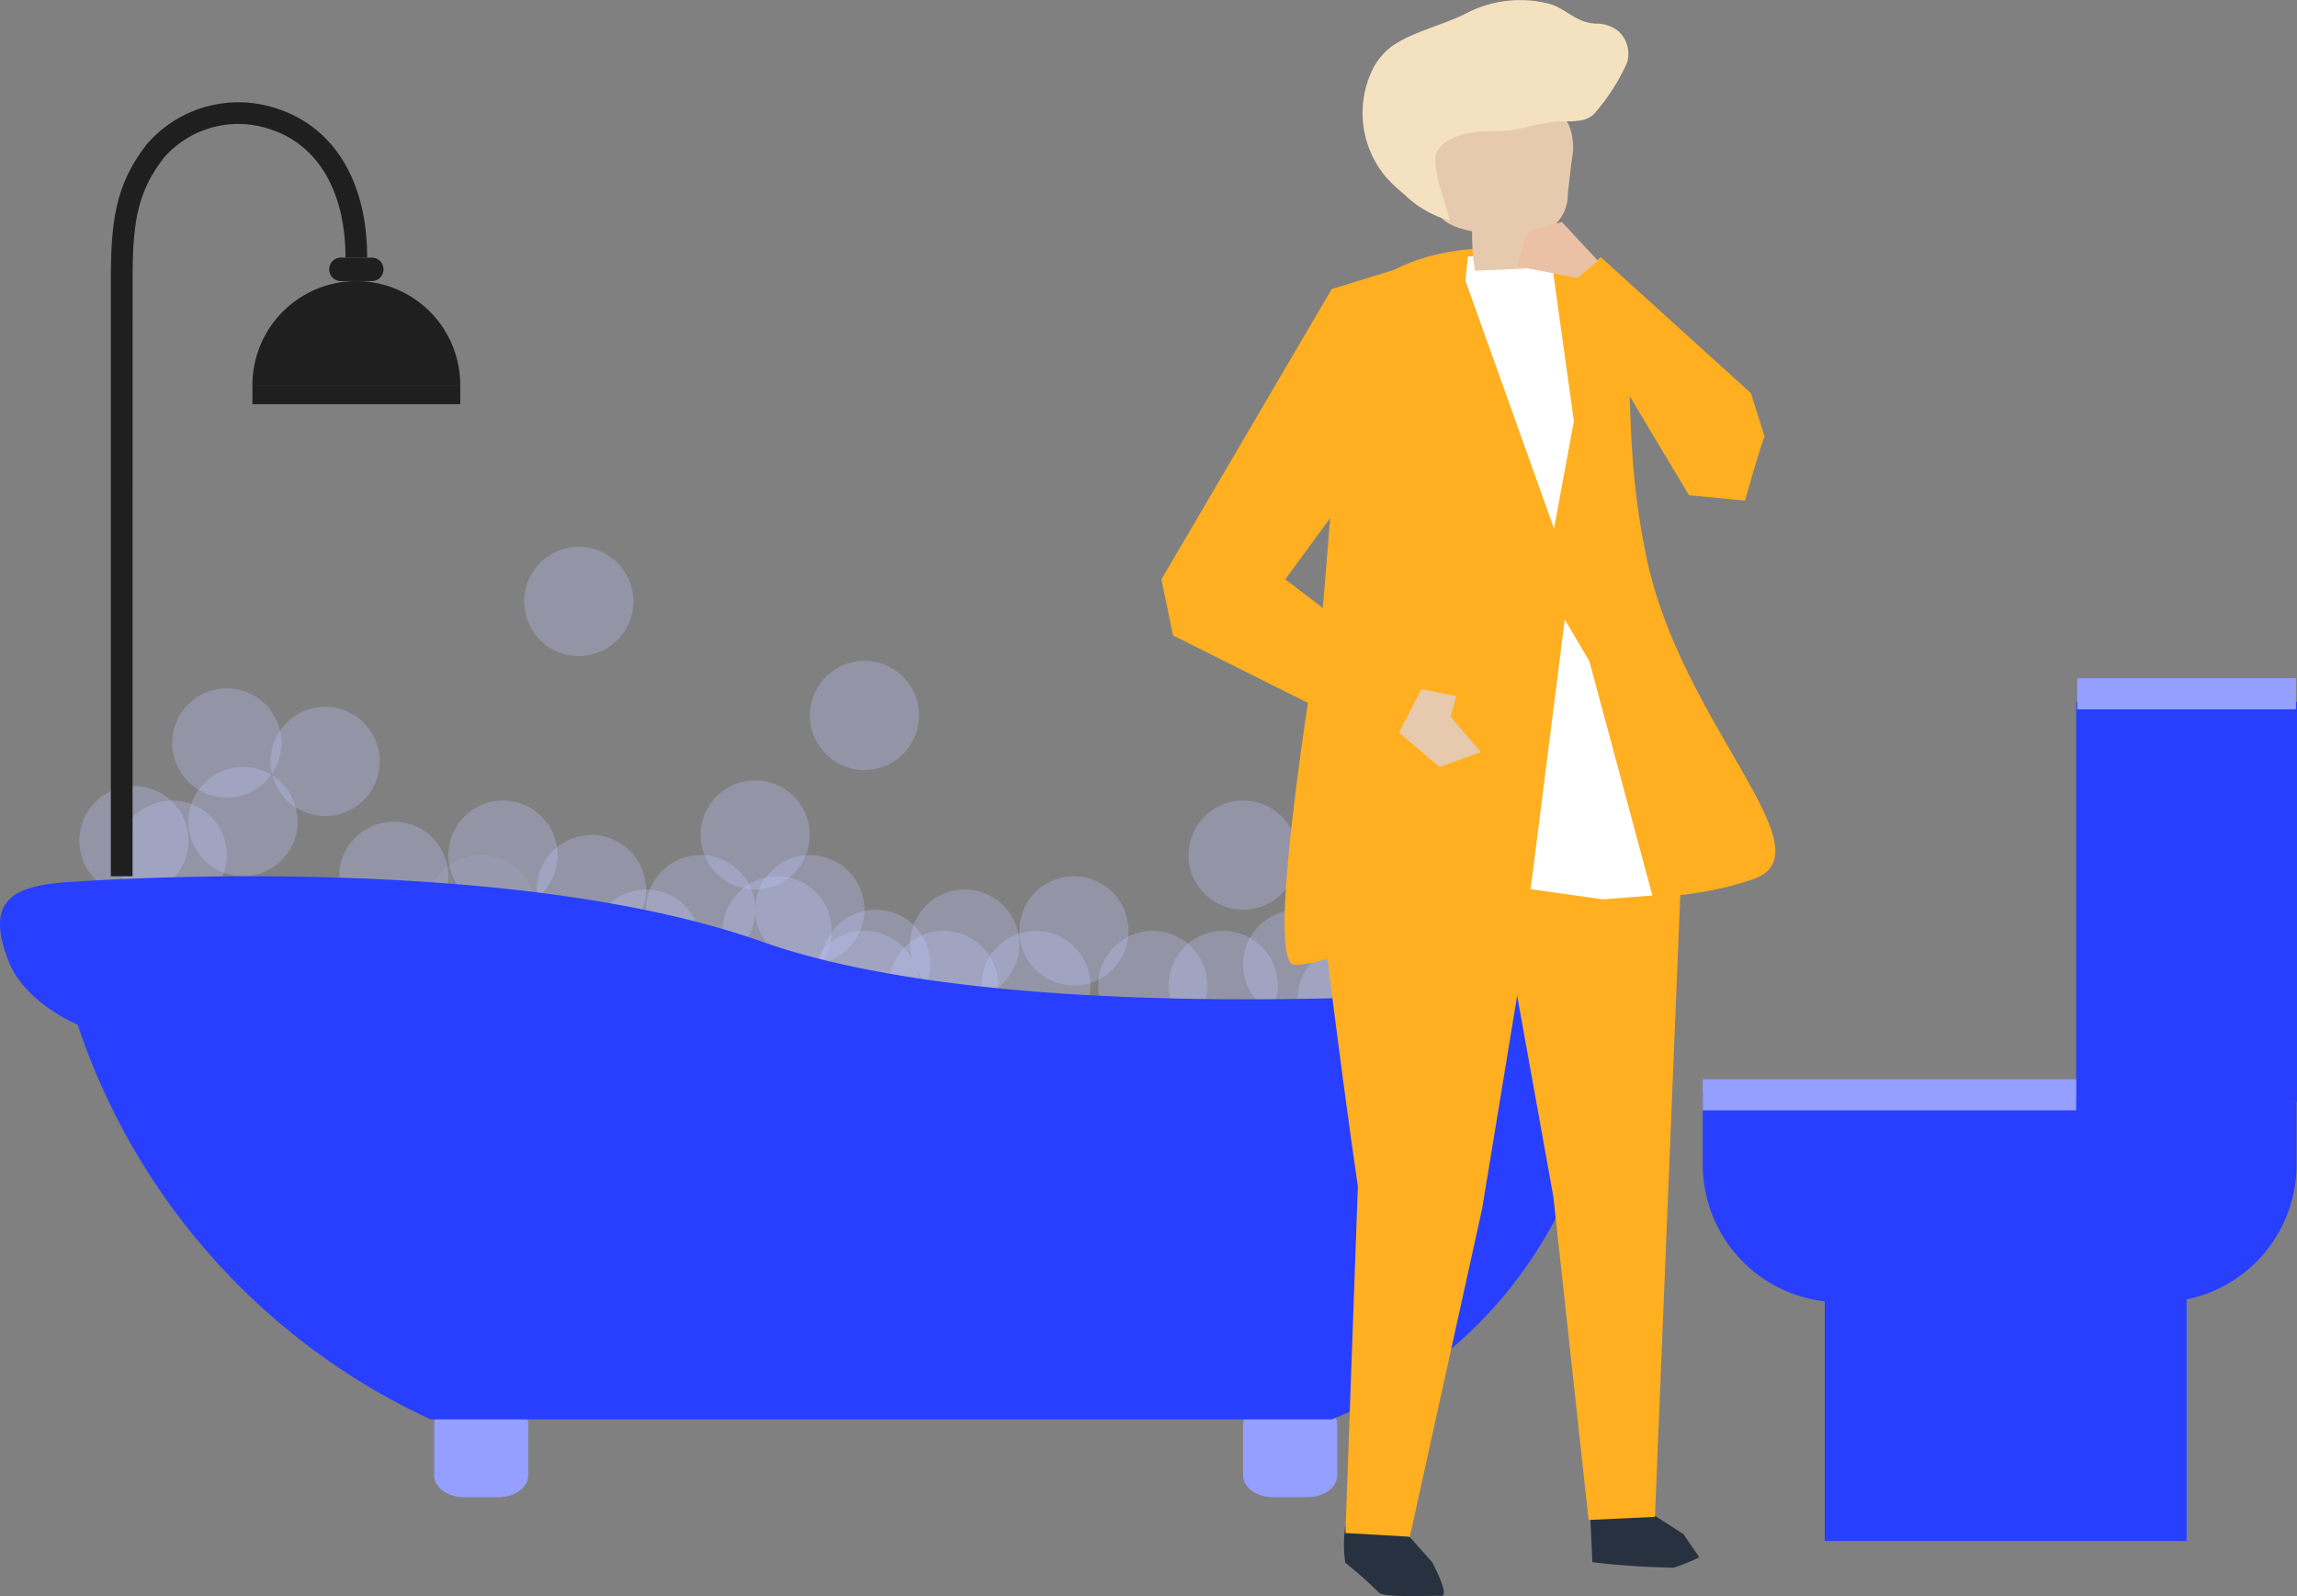 <svg xmlns="http://www.w3.org/2000/svg" width="133.958" height="93.074" viewBox="0 0 133.958 93.074">
  <rect x="0" y="0" width="133.958" height="93.074" fill="#808080" stroke="none"/>
  <g id="bathroom_icon" data-name="bathroom icon" transform="translate(-53.504 -564.497)">
    <g id="Group_293" data-name="Group 293" transform="translate(53.504 570.481)">
      <g id="Group_292" data-name="Group 292" transform="translate(0 0)">
        <g id="Group_291" data-name="Group 291">
          <g id="Group_285" data-name="Group 285" transform="translate(4.627 25.909)">
            <path id="Path_3111" data-name="Path 3111" d="M183.382,655.16a3.184,3.184,0,1,1,3.184,3.184A3.185,3.185,0,0,1,183.382,655.16Z" transform="translate(-118.695 -637.184)" fill="#bec5ff" opacity="0.3"/>
            <path id="Path_3112" data-name="Path 3112" d="M173.5,669.4a3.184,3.184,0,1,1,3.183,3.184A3.183,3.183,0,0,1,173.5,669.4Z" transform="translate(-114.085 -643.824)" fill="#bec5ff" opacity="0.3"/>
            <path id="Path_3113" data-name="Path 3113" d="M181.208,669.4a3.184,3.184,0,1,1,3.184,3.184A3.183,3.183,0,0,1,181.208,669.4Z" transform="translate(-117.682 -643.824)" fill="#bec5ff" opacity="0.3"/>
            <path id="Path_3114" data-name="Path 3114" d="M189.348,667.091a3.184,3.184,0,1,1,3.183,3.184A3.184,3.184,0,0,1,189.348,667.091Z" transform="translate(-121.478 -642.748)" fill="#bec5ff" opacity="0.3"/>
            <path id="Path_3115" data-name="Path 3115" d="M195.313,670.85a3.183,3.183,0,1,1,3.184,3.184A3.185,3.185,0,0,1,195.313,670.85Z" transform="translate(-124.259 -644.501)" fill="#bec5ff" opacity="0.3"/>
            <path id="Path_3116" data-name="Path 3116" d="M164.894,663.434a3.183,3.183,0,1,1,3.183,3.183A3.183,3.183,0,0,1,164.894,663.434Z" transform="translate(-110.074 -641.043)" fill="#bec5ff" opacity="0.3"/>
            <path id="Path_3117" data-name="Path 3117" d="M160.741,669.4a3.183,3.183,0,1,1,3.183,3.184A3.183,3.183,0,0,1,160.741,669.4Z" transform="translate(-108.138 -643.824)" fill="#bec5ff" opacity="0.3"/>
            <path id="Path_3118" data-name="Path 3118" d="M152.962,664.885a3.184,3.184,0,1,1,3.184,3.183A3.184,3.184,0,0,1,152.962,664.885Z" transform="translate(-104.51 -641.719)" fill="#bec5ff" opacity="0.3"/>
            <path id="Path_3119" data-name="Path 3119" d="M150.654,669.4a3.184,3.184,0,1,1,3.184,3.184A3.183,3.183,0,0,1,150.654,669.4Z" transform="translate(-103.434 -643.824)" fill="#bec5ff" opacity="0.3"/>
            <path id="Path_3120" data-name="Path 3120" d="M143.238,667.091a3.184,3.184,0,1,1,3.184,3.184A3.183,3.183,0,0,1,143.238,667.091Z" transform="translate(-99.976 -642.748)" fill="#bec5ff" opacity="0.3"/>
            <path id="Path_3121" data-name="Path 3121" d="M142,669.4a3.184,3.184,0,1,1,3.184,3.184A3.183,3.183,0,0,1,142,669.4Z" transform="translate(-99.396 -643.824)" fill="#bec5ff" opacity="0.3"/>
            <path id="Path_3122" data-name="Path 3122" d="M136.031,661.126a3.184,3.184,0,1,1,3.183,3.183A3.183,3.183,0,0,1,136.031,661.126Z" transform="translate(-96.615 -639.966)" fill="#bec5ff" opacity="0.3"/>
            <path id="Path_3123" data-name="Path 3123" d="M132.471,663.434a3.183,3.183,0,1,1,3.183,3.183A3.183,3.183,0,0,1,132.471,663.434Z" transform="translate(-94.955 -641.043)" fill="#bec5ff" opacity="0.3"/>
            <path id="Path_3124" data-name="Path 3124" d="M124.1,661.126a3.184,3.184,0,1,1,3.184,3.183A3.184,3.184,0,0,1,124.1,661.126Z" transform="translate(-91.051 -639.966)" fill="#bec5ff" opacity="0.3"/>
            <path id="Path_3125" data-name="Path 3125" d="M118.134,664.885a3.184,3.184,0,1,1,3.183,3.183A3.183,3.183,0,0,1,118.134,664.885Z" transform="translate(-88.269 -641.719)" fill="#bec5ff" opacity="0.3"/>
            <path id="Path_3126" data-name="Path 3126" d="M130.066,652.954a3.183,3.183,0,1,1,3.183,3.183A3.183,3.183,0,0,1,130.066,652.954Z" transform="translate(-93.833 -636.156)" fill="#bec5ff" opacity="0.3"/>
            <path id="Path_3127" data-name="Path 3127" d="M112.169,658.919a3.183,3.183,0,1,1,3.183,3.184A3.183,3.183,0,0,1,112.169,658.919Z" transform="translate(-85.488 -638.937)" fill="#bec5ff" opacity="0.3"/>
            <path id="Path_3128" data-name="Path 3128" d="M100.127,661.126a3.183,3.183,0,1,1,3.183,3.183A3.183,3.183,0,0,1,100.127,661.126Z" transform="translate(-79.872 -639.966)" fill="#bec5ff" opacity="0.1"/>
            <path id="Path_3129" data-name="Path 3129" d="M102.5,655.16a3.184,3.184,0,1,1,3.183,3.184A3.183,3.183,0,0,1,102.5,655.16Z" transform="translate(-80.979 -637.184)" fill="#bec5ff" opacity="0.3"/>
            <path id="Path_3130" data-name="Path 3130" d="M90.569,657.469a3.184,3.184,0,1,1,3.183,3.183A3.183,3.183,0,0,1,90.569,657.469Z" transform="translate(-75.415 -638.261)" fill="#bec5ff" opacity="0.3"/>
            <path id="Path_3131" data-name="Path 3131" d="M83.069,644.923a3.184,3.184,0,1,1,3.183,3.184A3.183,3.183,0,0,1,83.069,644.923Z" transform="translate(-71.918 -632.411)" fill="#bec5ff" opacity="0.3"/>
            <path id="Path_3132" data-name="Path 3132" d="M74.1,651.5a3.184,3.184,0,1,1,3.183,3.184A3.183,3.183,0,0,1,74.1,651.5Z" transform="translate(-67.738 -635.479)" fill="#bec5ff" opacity="0.3"/>
            <path id="Path_3133" data-name="Path 3133" d="M66.36,655.16a3.183,3.183,0,1,1,3.183,3.184A3.184,3.184,0,0,1,66.36,655.16Z" transform="translate(-64.126 -637.184)" fill="#bec5ff" opacity="0.3"/>
            <path id="Path_3134" data-name="Path 3134" d="M62.174,653.58a3.184,3.184,0,1,1,3.183,3.183A3.182,3.182,0,0,1,62.174,653.58Z" transform="translate(-62.174 -636.448)" fill="#bec5ff" opacity="0.3"/>
            <path id="Path_3135" data-name="Path 3135" d="M72.325,642.9a3.184,3.184,0,1,1,3.183,3.184A3.183,3.183,0,0,1,72.325,642.9Z" transform="translate(-66.908 -631.467)" fill="#bec5ff" opacity="0.3"/>
            <path id="Path_3136" data-name="Path 3136" d="M110.787,627.442a3.184,3.184,0,1,1,3.184,3.183A3.183,3.183,0,0,1,110.787,627.442Z" transform="translate(-84.843 -624.259)" fill="#bec5ff" opacity="0.3"/>
            <path id="Path_3137" data-name="Path 3137" d="M142,639.9a3.184,3.184,0,1,1,3.184,3.183A3.183,3.183,0,0,1,142,639.9Z" transform="translate(-99.396 -630.069)" fill="#bec5ff" opacity="0.3"/>
          </g>
          <g id="Group_286" data-name="Group 286" transform="translate(0 45.117)">
            <path id="Path_3138" data-name="Path 3138" d="M106.436,722.038c0,.7-.777,1.266-1.733,1.266h-2.022c-.957,0-1.734-.568-1.734-1.266v-2.955c0-.7.777-1.266,1.734-1.266H104.7c.956,0,1.733.566,1.733,1.266Z" transform="translate(-75.627 -687.095)" fill="#949fff"/>
            <path id="Path_3139" data-name="Path 3139" d="M194.837,722.038c0,.7-.777,1.266-1.732,1.266h-2.023c-.957,0-1.734-.568-1.734-1.266v-2.955c0-.7.777-1.266,1.734-1.266h2.023c.955,0,1.732.566,1.732,1.266Z" transform="translate(-116.85 -687.095)" fill="#949fff"/>
            <path id="Path_3140" data-name="Path 3140" d="M57.716,660.576s25.014-1.9,40.212,3.483,45.6,2.85,50.026,2.217c0,0,0,19-16.781,25.647H78.613A38.907,38.907,0,0,1,58.032,668.9s-3.068-1.229-4.037-3.721C52.617,661.635,54.228,660.763,57.716,660.576Z" transform="translate(-53.504 -660.25)" fill="#283fff"/>
          </g>
          <g id="Group_290" data-name="Group 290" transform="translate(6.465)">
            <g id="Group_287" data-name="Group 287">
              <path id="Path_3141" data-name="Path 3141" d="M66.884,620.828H65.618V586.016c0-3.509.314-5.584,2.1-7.882a7.058,7.058,0,0,1,7.715-2.03c3.261,1.119,5.133,4.271,5.133,8.646H79.3c0-3.8-1.559-6.515-4.277-7.447a5.765,5.765,0,0,0-6.3,1.608c-1.571,2.019-1.836,3.824-1.836,7.105Z" transform="translate(-65.618 -575.71)" fill="#1f1f1f"/>
            </g>
            <g id="Group_289" data-name="Group 289" transform="translate(8.257 9.039)">
              <path id="Path_3142" data-name="Path 3142" d="M92.646,593.332a.687.687,0,0,1-.686.686H90.165a.686.686,0,0,1-.686-.686h0a.685.685,0,0,1,.686-.685H91.96a.686.686,0,0,1,.686.685Z" transform="translate(-85.002 -592.647)" fill="#1f1f1f"/>
              <g id="Group_288" data-name="Group 288" transform="translate(0 1.372)">
                <path id="Path_3143" data-name="Path 3143" d="M81.09,601.276a6.059,6.059,0,0,1,12.119,0" transform="translate(-81.09 -595.217)" fill="#1f1f1f"/>
                <rect id="Rectangle_714" data-name="Rectangle 714" width="12.119" height="1.118" transform="translate(0 6.059)" fill="#1f1f1f"/>
              </g>
            </g>
          </g>
        </g>
      </g>
    </g>
    <g id="Group_329" data-name="Group 329" transform="translate(152.805 604.047)">
      <g id="Group_327" data-name="Group 327" transform="translate(0 0)">
        <rect id="Rectangle_715" data-name="Rectangle 715" width="12.878" height="23.333" transform="translate(21.779 1.384)" fill="#283fff"/>
        <path id="Path_3208" data-name="Path 3208" d="M533.464,669.771v3.685a8.026,8.026,0,0,1-8,8H506.834a8.025,8.025,0,0,1-8-8V669.1" transform="translate(-498.832 -645.063)" fill="#283fff"/>
        <rect id="Rectangle_716" data-name="Rectangle 716" width="21.779" height="1.816" transform="translate(0 23.387)" fill="#949fff"/>
        <rect id="Rectangle_717" data-name="Rectangle 717" width="12.759" height="1.816" transform="translate(21.839)" fill="#949fff"/>
        <rect id="Rectangle_718" data-name="Rectangle 718" width="21.104" height="14.173" transform="translate(7.114 36.143)" fill="#283fff"/>
      </g>
    </g>
    <g id="Group_331" data-name="Group 331" transform="translate(121.237 564.497)">
      <path id="Path_2350" data-name="Path 2350" d="M421.339,657.54,424,659.247l.924,1.353a10.008,10.008,0,0,1-1.479.605,44.612,44.612,0,0,1-4.752-.317l-.114-2.471Z" transform="translate(-393.56 -569.785)" fill="#273140"/>
      <path id="Path_2351" data-name="Path 2351" d="M347.975,664.7l1.315,1.475s1.071,2,.534,1.97-3.453.126-3.65-.209a25.822,25.822,0,0,0-1.947-1.726,7.136,7.136,0,0,1,0-2.105Z" transform="translate(-333.504 -575.077)" fill="#273140"/>
      <path id="Path_2352" data-name="Path 2352" d="M347.606,442.293,344.3,462.4l-4.217,19.14-3.758-.215.725-20.209s-2.707-18.573-2.718-24.066Z" transform="translate(-325.595 -391.923)" fill="#ffaf20"/>
      <path id="Path_2353" data-name="Path 2353" d="M548.33,376.879l-1.512,37.1-3.869.18-2.055-18.852L537.9,378.673l7.992-10.293Z" transform="translate(-518.037 -325.519)" fill="#ffaf20"/>
      <path id="Path_2355" data-name="Path 2355" d="M347.4,293.323c-2.028-9.86.545-14.624-3.892-17.365,0,0-7.231-1.987-11.836,1.318l-.193.139-1.674,3.48-1.27,15.608s-3.551,20.493-1.667,20.655c2.136.193,11.946-4.385,13.808-4.276s7.561,1.129,12.938-.7C358.229,310.611,349.427,303.191,347.4,293.323Z" transform="translate(-319.133 -260.9)" fill="#ffaf20"/>
      <path id="Path_2356" data-name="Path 2356" d="M528.4,219.9l-1.405.052-.143,1.415,5.166,14.45,1.158-6.262-1.264-9.092Z" transform="translate(-509.123 -204.991)" fill="#fff"/>
      <path id="Path_2357" data-name="Path 2357" d="M548.521,330.95l-1.991,15.731,4.2.592,2.9-.224L549.96,333.4Z" transform="translate(-524.999 -294.827)" fill="#fff"/>
      <path id="Path_2358" data-name="Path 2358" d="M376.7,237.745l-2.9.12a14.546,14.546,0,0,1-.166-2.3c-.831-.166-1.806-.454-2.061-1.264a2.432,2.432,0,0,1-.064-.795,10.75,10.75,0,0,1,.1-3.312c.126-.36.027-.773.193-1.121a2.453,2.453,0,0,1,1.57-1.16,5.967,5.967,0,0,1,4.945.491,2.641,2.641,0,0,1,.957.951,3.534,3.534,0,0,1,.17,2.067l-.226,1.933a2.421,2.421,0,0,1-.893,1.953c-.344.193-.773.215-1.083.47C376.715,236.228,376.914,237.082,376.7,237.745Z" transform="translate(-355.517 -222.079)" fill="#e7caad"/>
      <path id="Path_2359" data-name="Path 2359" d="M363.426,200.153a2.819,2.819,0,0,1-.667-.124c-.721-.244-1.259-.81-2.022-1.03a6.808,6.808,0,0,0-4.833.536c-1.353.71-3.252,1.1-4.447,2A3.834,3.834,0,0,0,350.334,203a5.8,5.8,0,0,0,.839,6.071,8.409,8.409,0,0,0,1.05,1,6.2,6.2,0,0,0,2.672,1.562c-.095-.831-1.216-3.335-.677-4.1.717-1.017,2.283-1.125,3.414-1.116,1.353.012,2.409-.51,3.747-.557.681-.023,1.46.048,1.943-.433a11.725,11.725,0,0,0,1.933-3,1.787,1.787,0,0,0-.5-1.833A2.012,2.012,0,0,0,363.426,200.153Z" transform="translate(-338.101 -198.773)" fill="#f4e1c0"/>
      <path id="Path_2360" data-name="Path 2360" d="M421.665,285.206l-8.758-7.936-2.107,1.777,7.25,12.106,3.271.315s.943-3.372,1.139-3.729Z" transform="translate(-387.284 -262.273)" fill="#ffaf20"/>
      <path id="Path_2365" data-name="Path 2365" d="M449.218,223.75l-4.149,1.28-9.929,16.926.677,3.271,12.862,6.432,1.806-3.5-8.124-6.206,4.965-6.77,1.918-10.832Z" transform="translate(-435.14 -208.17)" fill="#ffaf20"/>
      <path id="Path_2366" data-name="Path 2366" d="M547.232,211.624l-2.107-2.264-2.032.565-.562,2.03,1.8.338,1.7.344Z" transform="translate(-521.772 -196.415)" fill="#eac1a4"/>
      <path id="Path_2367" data-name="Path 2367" d="M508.137,351.8l2.026.418-.325,1.193,1.755,2.055-2.407.876-2.357-2.009Z" transform="translate(-492.972 -311.613)" fill="#e7caad"/>
    </g>
  </g>
</svg>
